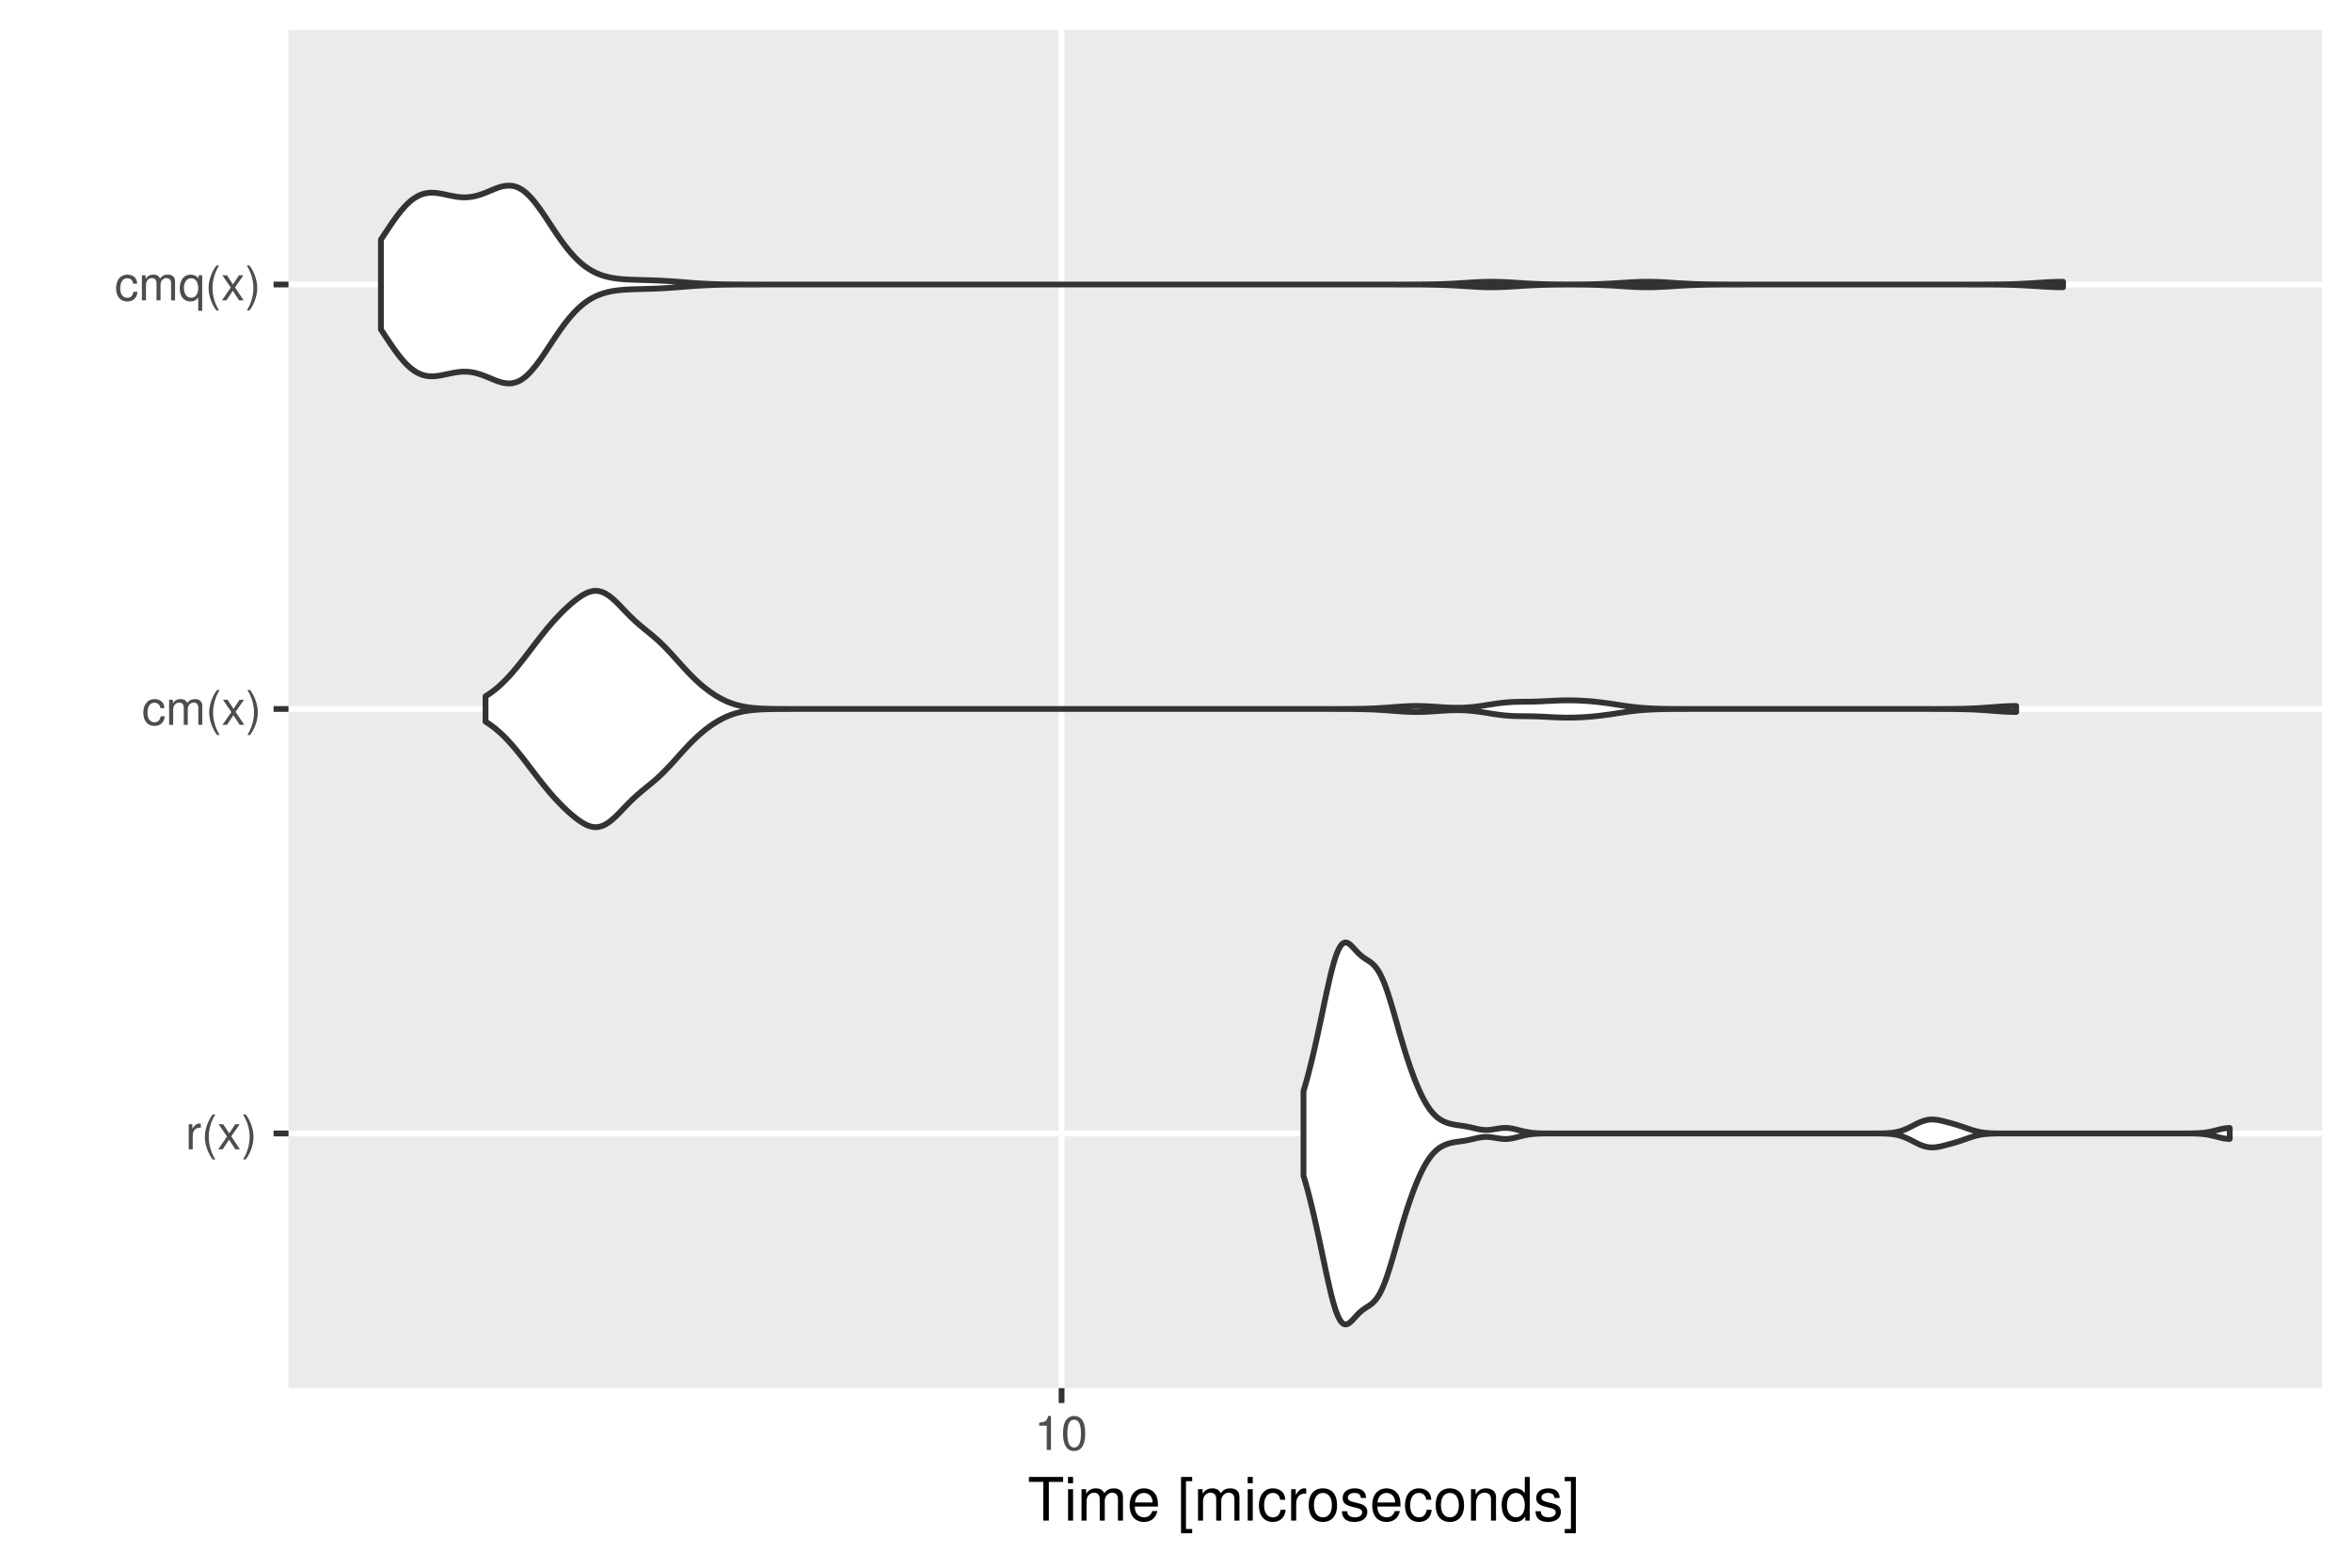 <?xml version="1.0" encoding="UTF-8"?>
<svg xmlns="http://www.w3.org/2000/svg" xmlns:xlink="http://www.w3.org/1999/xlink" width="432pt" height="288pt" viewBox="0 0 432 288" version="1.1">
<defs>
<g>
<symbol overflow="visible" id="glyph0-0">
<path style="stroke:none;" d=""/>
</symbol>
<symbol overflow="visible" id="glyph0-1">
<path style="stroke:none;" d="M 0.609 -4.609 L 0.609 0 L 1.344 0 L 1.344 -2.391 C 1.359 -3.5 1.812 -4 2.828 -3.969 L 2.828 -4.719 C 2.703 -4.734 2.625 -4.734 2.547 -4.734 C 2.062 -4.734 1.703 -4.453 1.281 -3.781 L 1.281 -4.609 Z M 0.609 -4.609 "/>
</symbol>
<symbol overflow="visible" id="glyph0-2">
<path style="stroke:none;" d="M 2.078 -6.406 C 1.203 -5.266 0.641 -3.656 0.641 -2.281 C 0.641 -0.891 1.203 0.719 2.078 1.859 L 2.562 1.859 C 1.781 0.609 1.359 -0.875 1.359 -2.281 C 1.359 -3.672 1.781 -5.156 2.562 -6.406 Z M 2.078 -6.406 "/>
</symbol>
<symbol overflow="visible" id="glyph0-3">
<path style="stroke:none;" d="M 2.562 -2.391 L 4.109 -4.609 L 3.297 -4.609 L 2.188 -2.938 L 1.078 -4.609 L 0.234 -4.609 L 1.781 -2.344 L 0.156 0 L 0.984 0 L 2.156 -1.766 L 3.312 0 L 4.156 0 Z M 2.562 -2.391 "/>
</symbol>
<symbol overflow="visible" id="glyph0-4">
<path style="stroke:none;" d="M 0.812 1.859 C 1.703 0.719 2.25 -0.891 2.25 -2.266 C 2.25 -3.656 1.703 -5.266 0.812 -6.406 L 0.328 -6.406 C 1.109 -5.156 1.547 -3.672 1.547 -2.266 C 1.547 -0.875 1.109 0.609 0.328 1.859 Z M 0.812 1.859 "/>
</symbol>
<symbol overflow="visible" id="glyph0-5">
<path style="stroke:none;" d="M 4.141 -3.062 C 4.109 -3.516 4.016 -3.797 3.828 -4.062 C 3.516 -4.484 2.969 -4.734 2.328 -4.734 C 1.078 -4.734 0.266 -3.75 0.266 -2.219 C 0.266 -0.734 1.062 0.203 2.312 0.203 C 3.406 0.203 4.109 -0.453 4.203 -1.578 L 3.453 -1.578 C 3.328 -0.844 2.953 -0.469 2.328 -0.469 C 1.516 -0.469 1.031 -1.141 1.031 -2.219 C 1.031 -3.375 1.516 -4.062 2.312 -4.062 C 2.922 -4.062 3.312 -3.703 3.406 -3.062 Z M 4.141 -3.062 "/>
</symbol>
<symbol overflow="visible" id="glyph0-6">
<path style="stroke:none;" d="M 0.609 -4.609 L 0.609 0 L 1.359 0 L 1.359 -2.891 C 1.359 -3.562 1.844 -4.094 2.438 -4.094 C 2.984 -4.094 3.297 -3.766 3.297 -3.172 L 3.297 0 L 4.031 0 L 4.031 -2.891 C 4.031 -3.562 4.516 -4.094 5.109 -4.094 C 5.641 -4.094 5.969 -3.75 5.969 -3.172 L 5.969 0 L 6.703 0 L 6.703 -3.453 C 6.703 -4.281 6.234 -4.734 5.359 -4.734 C 4.75 -4.734 4.375 -4.562 3.953 -4.031 C 3.672 -4.531 3.312 -4.734 2.703 -4.734 C 2.094 -4.734 1.688 -4.516 1.297 -3.953 L 1.297 -4.609 Z M 0.609 -4.609 "/>
</symbol>
<symbol overflow="visible" id="glyph0-7">
<path style="stroke:none;" d="M 4.359 1.922 L 4.359 -4.609 L 3.703 -4.609 L 3.703 -4 C 3.359 -4.484 2.844 -4.734 2.234 -4.734 C 1.016 -4.734 0.234 -3.75 0.234 -2.219 C 0.234 -0.719 0.969 0.203 2.203 0.203 C 2.844 0.203 3.281 -0.031 3.625 -0.531 L 3.625 1.922 Z M 2.344 -4.062 C 3.125 -4.062 3.625 -3.359 3.625 -2.25 C 3.625 -1.188 3.109 -0.484 2.344 -0.484 C 1.531 -0.484 1 -1.203 1 -2.266 C 1 -3.344 1.531 -4.062 2.344 -4.062 Z M 2.344 -4.062 "/>
</symbol>
<symbol overflow="visible" id="glyph0-8">
<path style="stroke:none;" d="M 2.281 -4.438 L 2.281 0 L 3.047 0 L 3.047 -6.234 L 2.547 -6.234 C 2.266 -5.281 2.094 -5.141 0.891 -5 L 0.891 -4.438 Z M 2.281 -4.438 "/>
</symbol>
<symbol overflow="visible" id="glyph0-9">
<path style="stroke:none;" d="M 2.422 -6.234 C 1.844 -6.234 1.312 -5.984 0.984 -5.547 C 0.578 -5 0.375 -4.172 0.375 -3.016 C 0.375 -0.906 1.078 0.203 2.422 0.203 C 3.734 0.203 4.453 -0.922 4.453 -2.969 C 4.453 -4.172 4.266 -4.984 3.859 -5.547 C 3.531 -5.984 3.016 -6.234 2.422 -6.234 Z M 2.422 -5.547 C 3.25 -5.547 3.672 -4.719 3.672 -3.031 C 3.672 -1.266 3.266 -0.438 2.406 -0.438 C 1.578 -0.438 1.172 -1.297 1.172 -3.016 C 1.172 -4.719 1.578 -5.547 2.422 -5.547 Z M 2.422 -5.547 "/>
</symbol>
<symbol overflow="visible" id="glyph1-0">
<path style="stroke:none;" d=""/>
</symbol>
<symbol overflow="visible" id="glyph1-1">
<path style="stroke:none;" d="M 3.891 -7.109 L 6.516 -7.109 L 6.516 -8.016 L 0.234 -8.016 L 0.234 -7.109 L 2.875 -7.109 L 2.875 0 L 3.891 0 Z M 3.891 -7.109 "/>
</symbol>
<symbol overflow="visible" id="glyph1-2">
<path style="stroke:none;" d="M 1.656 -5.766 L 0.734 -5.766 L 0.734 0 L 1.656 0 Z M 1.656 -8.016 L 0.719 -8.016 L 0.719 -6.859 L 1.656 -6.859 Z M 1.656 -8.016 "/>
</symbol>
<symbol overflow="visible" id="glyph1-3">
<path style="stroke:none;" d="M 0.766 -5.766 L 0.766 0 L 1.688 0 L 1.688 -3.625 C 1.688 -4.453 2.297 -5.125 3.047 -5.125 C 3.734 -5.125 4.109 -4.703 4.109 -3.969 L 4.109 0 L 5.031 0 L 5.031 -3.625 C 5.031 -4.453 5.641 -5.125 6.391 -5.125 C 7.062 -5.125 7.453 -4.703 7.453 -3.969 L 7.453 0 L 8.375 0 L 8.375 -4.328 C 8.375 -5.359 7.781 -5.922 6.703 -5.922 C 5.938 -5.922 5.484 -5.703 4.938 -5.047 C 4.594 -5.672 4.141 -5.922 3.391 -5.922 C 2.625 -5.922 2.094 -5.641 1.609 -4.953 L 1.609 -5.766 Z M 0.766 -5.766 "/>
</symbol>
<symbol overflow="visible" id="glyph1-4">
<path style="stroke:none;" d="M 5.641 -2.578 C 5.641 -3.453 5.578 -3.984 5.406 -4.406 C 5.031 -5.359 4.156 -5.922 3.078 -5.922 C 1.469 -5.922 0.438 -4.703 0.438 -2.812 C 0.438 -0.906 1.438 0.25 3.062 0.25 C 4.375 0.25 5.297 -0.5 5.516 -1.75 L 4.594 -1.75 C 4.344 -0.984 3.828 -0.594 3.094 -0.594 C 2.516 -0.594 2.016 -0.859 1.703 -1.344 C 1.484 -1.672 1.406 -2 1.391 -2.578 Z M 1.422 -3.328 C 1.5 -4.391 2.141 -5.078 3.062 -5.078 C 4 -5.078 4.656 -4.359 4.656 -3.328 Z M 1.422 -3.328 "/>
</symbol>
<symbol overflow="visible" id="glyph1-5">
<path style="stroke:none;" d=""/>
</symbol>
<symbol overflow="visible" id="glyph1-6">
<path style="stroke:none;" d="M 2.75 -8.016 L 0.703 -8.016 L 0.703 2.328 L 2.75 2.328 L 2.75 1.547 L 1.609 1.547 L 1.609 -7.234 L 2.75 -7.234 Z M 2.75 -8.016 "/>
</symbol>
<symbol overflow="visible" id="glyph1-7">
<path style="stroke:none;" d="M 5.188 -3.828 C 5.141 -4.391 5.016 -4.75 4.797 -5.078 C 4.406 -5.609 3.703 -5.922 2.906 -5.922 C 1.344 -5.922 0.344 -4.703 0.344 -2.781 C 0.344 -0.922 1.328 0.25 2.891 0.25 C 4.266 0.25 5.141 -0.578 5.25 -1.984 L 4.328 -1.984 C 4.172 -1.062 3.703 -0.594 2.922 -0.594 C 1.906 -0.594 1.297 -1.422 1.297 -2.781 C 1.297 -4.219 1.891 -5.078 2.891 -5.078 C 3.656 -5.078 4.141 -4.625 4.25 -3.828 Z M 5.188 -3.828 "/>
</symbol>
<symbol overflow="visible" id="glyph1-8">
<path style="stroke:none;" d="M 0.766 -5.766 L 0.766 0 L 1.688 0 L 1.688 -2.984 C 1.688 -4.375 2.266 -5 3.531 -4.969 L 3.531 -5.891 C 3.375 -5.922 3.281 -5.922 3.172 -5.922 C 2.578 -5.922 2.141 -5.578 1.609 -4.719 L 1.609 -5.766 Z M 0.766 -5.766 "/>
</symbol>
<symbol overflow="visible" id="glyph1-9">
<path style="stroke:none;" d="M 2.984 -5.922 C 1.359 -5.922 0.391 -4.781 0.391 -2.844 C 0.391 -0.891 1.359 0.25 3 0.25 C 4.625 0.25 5.609 -0.906 5.609 -2.797 C 5.609 -4.797 4.656 -5.922 2.984 -5.922 Z M 3 -5.078 C 4.031 -5.078 4.656 -4.234 4.656 -2.812 C 4.656 -1.438 4.016 -0.594 3 -0.594 C 1.984 -0.594 1.359 -1.438 1.359 -2.844 C 1.359 -4.234 1.984 -5.078 3 -5.078 Z M 3 -5.078 "/>
</symbol>
<symbol overflow="visible" id="glyph1-10">
<path style="stroke:none;" d="M 4.812 -4.156 C 4.812 -5.297 4.062 -5.922 2.734 -5.922 C 1.391 -5.922 0.516 -5.234 0.516 -4.172 C 0.516 -3.266 0.984 -2.844 2.344 -2.516 L 3.203 -2.297 C 3.844 -2.141 4.094 -1.906 4.094 -1.5 C 4.094 -0.953 3.547 -0.594 2.75 -0.594 C 2.25 -0.594 1.844 -0.734 1.609 -0.984 C 1.469 -1.141 1.391 -1.312 1.344 -1.719 L 0.375 -1.719 C 0.422 -0.391 1.172 0.25 2.672 0.25 C 4.125 0.25 5.047 -0.469 5.047 -1.578 C 5.047 -2.438 4.562 -2.906 3.422 -3.172 L 2.547 -3.391 C 1.797 -3.562 1.469 -3.812 1.469 -4.219 C 1.469 -4.75 1.953 -5.078 2.688 -5.078 C 3.438 -5.078 3.828 -4.766 3.844 -4.156 Z M 4.812 -4.156 "/>
</symbol>
<symbol overflow="visible" id="glyph1-11">
<path style="stroke:none;" d="M 0.766 -5.766 L 0.766 0 L 1.688 0 L 1.688 -3.172 C 1.688 -4.359 2.312 -5.125 3.25 -5.125 C 3.984 -5.125 4.438 -4.688 4.438 -4 L 4.438 0 L 5.359 0 L 5.359 -4.359 C 5.359 -5.312 4.641 -5.922 3.531 -5.922 C 2.672 -5.922 2.125 -5.594 1.609 -4.797 L 1.609 -5.766 Z M 0.766 -5.766 "/>
</symbol>
<symbol overflow="visible" id="glyph1-12">
<path style="stroke:none;" d="M 5.438 -8.016 L 4.531 -8.016 L 4.531 -5.031 C 4.141 -5.625 3.531 -5.922 2.766 -5.922 C 1.266 -5.922 0.281 -4.734 0.281 -2.891 C 0.281 -0.953 1.234 0.25 2.797 0.25 C 3.594 0.25 4.141 -0.047 4.625 -0.766 L 4.625 0 L 5.438 0 Z M 2.922 -5.078 C 3.906 -5.078 4.531 -4.203 4.531 -2.812 C 4.531 -1.484 3.891 -0.609 2.922 -0.609 C 1.906 -0.609 1.25 -1.5 1.25 -2.844 C 1.25 -4.188 1.906 -5.078 2.922 -5.078 Z M 2.922 -5.078 "/>
</symbol>
<symbol overflow="visible" id="glyph1-13">
<path style="stroke:none;" d="M 0.25 2.328 L 2.297 2.328 L 2.297 -8.016 L 0.25 -8.016 L 0.25 -7.234 L 1.391 -7.234 L 1.391 1.547 L 0.25 1.547 Z M 0.25 2.328 "/>
</symbol>
</g>
<clipPath id="clip1">
  <path d="M 52.984 5.48 L 427 5.48 L 427 256 L 52.984 256 Z M 52.984 5.48 "/>
</clipPath>
<clipPath id="clip2">
  <path d="M 52.984 207 L 427.52 207 L 427.52 209 L 52.984 209 Z M 52.984 207 "/>
</clipPath>
<clipPath id="clip3">
  <path d="M 52.984 129 L 427.52 129 L 427.52 131 L 52.984 131 Z M 52.984 129 "/>
</clipPath>
<clipPath id="clip4">
  <path d="M 52.984 51 L 427.52 51 L 427.52 53 L 52.984 53 Z M 52.984 51 "/>
</clipPath>
<clipPath id="clip5">
  <path d="M 194 5.48 L 196 5.48 L 196 256 L 194 256 Z M 194 5.48 "/>
</clipPath>
</defs>
<g id="surface13">
<rect x="0" y="0" width="432" height="288" style="fill:rgb(100%,100%,100%);fill-opacity:1;stroke:none;"/>
<rect x="0" y="0" width="432" height="288" style="fill:rgb(100%,100%,100%);fill-opacity:1;stroke:none;"/>
<path style="fill:none;stroke-width:1.067;stroke-linecap:round;stroke-linejoin:round;stroke:rgb(100%,100%,100%);stroke-opacity:1;stroke-miterlimit:10;" d="M 0 288 L 432 288 L 432 0 L 0 0 Z M 0 288 "/>
<g clip-path="url(#clip1)" clip-rule="nonzero">
<path style=" stroke:none;fill-rule:nonzero;fill:rgb(92.157%,92.157%,92.157%);fill-opacity:1;" d="M 52.984 255.016 L 426.52 255.016 L 426.52 5.48 L 52.984 5.48 Z M 52.984 255.016 "/>
</g>
<g clip-path="url(#clip2)" clip-rule="nonzero">
<path style="fill:none;stroke-width:1.067;stroke-linecap:butt;stroke-linejoin:round;stroke:rgb(100%,100%,100%);stroke-opacity:1;stroke-miterlimit:10;" d="M 52.984 208.227 L 426.52 208.227 "/>
</g>
<g clip-path="url(#clip3)" clip-rule="nonzero">
<path style="fill:none;stroke-width:1.067;stroke-linecap:butt;stroke-linejoin:round;stroke:rgb(100%,100%,100%);stroke-opacity:1;stroke-miterlimit:10;" d="M 52.984 130.246 L 426.52 130.246 "/>
</g>
<g clip-path="url(#clip4)" clip-rule="nonzero">
<path style="fill:none;stroke-width:1.067;stroke-linecap:butt;stroke-linejoin:round;stroke:rgb(100%,100%,100%);stroke-opacity:1;stroke-miterlimit:10;" d="M 52.984 52.266 L 426.52 52.266 "/>
</g>
<g clip-path="url(#clip5)" clip-rule="nonzero">
<path style="fill:none;stroke-width:1.067;stroke-linecap:butt;stroke-linejoin:round;stroke:rgb(100%,100%,100%);stroke-opacity:1;stroke-miterlimit:10;" d="M 194.984 255.016 L 194.984 5.48 "/>
</g>
<path style="fill-rule:nonzero;fill:rgb(100%,100%,100%);fill-opacity:1;stroke-width:1.067;stroke-linecap:round;stroke-linejoin:round;stroke:rgb(20%,20%,20%);stroke-opacity:1;stroke-miterlimit:10;" d="M 239.418 216.008 L 239.754 217.129 L 240.086 218.316 L 240.418 219.574 L 240.75 220.895 L 241.086 222.27 L 241.418 223.699 L 241.75 225.176 L 242.082 226.691 L 242.414 228.238 L 242.75 229.809 L 243.082 231.391 L 243.414 232.965 L 243.746 234.516 L 244.082 236.02 L 244.414 237.445 L 244.746 238.754 L 245.078 239.93 L 245.41 240.949 L 245.746 241.793 L 246.078 242.453 L 246.41 242.922 L 246.742 243.203 L 247.078 243.316 L 247.41 243.277 L 247.742 243.109 L 248.074 242.84 L 248.41 242.512 L 248.742 242.156 L 249.074 241.793 L 249.406 241.441 L 249.738 241.117 L 250.074 240.824 L 250.406 240.566 L 250.738 240.336 L 251.07 240.121 L 251.406 239.91 L 251.738 239.676 L 252.07 239.41 L 252.402 239.09 L 252.734 238.703 L 253.07 238.238 L 253.402 237.684 L 253.734 237.039 L 254.066 236.297 L 254.402 235.461 L 254.734 234.531 L 255.066 233.523 L 255.398 232.461 L 255.734 231.344 L 256.066 230.199 L 256.398 229.031 L 256.73 227.855 L 257.062 226.688 L 257.398 225.535 L 257.73 224.406 L 258.062 223.316 L 258.395 222.262 L 258.73 221.246 L 259.062 220.27 L 259.395 219.336 L 259.727 218.449 L 260.059 217.602 L 260.395 216.797 L 260.727 216.039 L 261.059 215.328 L 261.391 214.668 L 261.727 214.055 L 262.059 213.492 L 262.391 212.977 L 262.723 212.516 L 263.059 212.098 L 263.391 211.727 L 263.723 211.402 L 264.055 211.121 L 264.387 210.875 L 264.723 210.664 L 265.055 210.488 L 265.387 210.332 L 265.719 210.203 L 266.055 210.094 L 266.387 210 L 266.719 209.922 L 267.051 209.855 L 267.383 209.801 L 267.719 209.75 L 268.715 209.609 L 269.051 209.555 L 269.383 209.496 L 269.715 209.43 L 270.047 209.355 L 270.383 209.281 L 271.047 209.125 L 271.379 209.051 L 271.711 208.984 L 272.047 208.93 L 272.379 208.891 L 272.711 208.867 L 273.043 208.859 L 273.379 208.871 L 273.711 208.898 L 274.043 208.941 L 274.375 208.992 L 274.707 209.047 L 275.043 209.105 L 275.375 209.156 L 275.707 209.199 L 276.039 209.23 L 276.375 209.246 L 276.707 209.242 L 277.039 209.223 L 277.371 209.184 L 277.707 209.129 L 278.039 209.059 L 278.371 208.98 L 278.703 208.898 L 279.035 208.809 L 279.371 208.727 L 279.703 208.645 L 280.035 208.57 L 280.367 208.504 L 280.703 208.441 L 281.035 208.395 L 281.367 208.352 L 281.699 208.32 L 282.035 208.297 L 282.367 208.277 L 282.699 208.262 L 283.031 208.25 L 283.363 208.242 L 283.699 208.238 L 284.363 208.23 L 284.695 208.23 L 285.031 208.227 L 343.957 208.227 L 344.289 208.23 L 344.621 208.23 L 344.957 208.234 L 345.289 208.234 L 345.953 208.25 L 346.285 208.262 L 346.621 208.277 L 346.953 208.297 L 347.285 208.324 L 347.617 208.363 L 347.953 208.41 L 348.285 208.469 L 348.617 208.539 L 348.949 208.625 L 349.281 208.727 L 349.617 208.844 L 349.949 208.977 L 350.281 209.121 L 350.613 209.277 L 350.949 209.441 L 351.945 209.957 L 352.281 210.117 L 352.613 210.27 L 352.945 210.406 L 353.277 210.527 L 353.609 210.625 L 353.945 210.703 L 354.277 210.758 L 354.609 210.789 L 354.941 210.793 L 355.277 210.781 L 355.609 210.746 L 355.941 210.699 L 356.273 210.637 L 356.605 210.566 L 356.941 210.484 L 357.273 210.402 L 357.938 210.223 L 358.273 210.129 L 358.938 209.941 L 359.27 209.84 L 359.605 209.738 L 359.938 209.633 L 360.27 209.523 L 360.602 209.41 L 360.934 209.293 L 361.27 209.176 L 361.602 209.059 L 361.934 208.945 L 362.266 208.84 L 362.602 208.738 L 362.934 208.648 L 363.266 208.57 L 363.598 208.5 L 363.93 208.438 L 364.266 208.387 L 364.598 208.348 L 364.93 208.316 L 365.262 208.293 L 365.598 208.273 L 365.93 208.258 L 366.594 208.242 L 366.93 208.234 L 367.262 208.23 L 367.594 208.23 L 367.926 208.227 L 401.219 208.227 L 401.551 208.23 L 401.883 208.23 L 402.219 208.234 L 402.551 208.238 L 403.215 208.254 L 403.551 208.266 L 404.215 208.305 L 404.547 208.336 L 404.879 208.371 L 405.215 208.414 L 405.547 208.469 L 405.879 208.531 L 406.211 208.602 L 406.547 208.68 L 406.879 208.762 L 407.543 208.934 L 407.879 209.016 L 408.211 209.09 L 408.543 209.152 L 408.875 209.195 L 409.207 209.227 L 409.543 209.234 L 409.543 207.215 L 409.207 207.227 L 408.875 207.254 L 408.543 207.301 L 408.211 207.363 L 407.879 207.438 L 407.543 207.52 L 407.211 207.605 L 406.879 207.688 L 406.547 207.773 L 406.211 207.852 L 405.879 207.922 L 405.547 207.984 L 405.215 208.035 L 404.879 208.082 L 404.547 208.117 L 404.215 208.145 L 403.883 208.168 L 403.551 208.184 L 403.215 208.199 L 402.551 208.215 L 402.219 208.219 L 401.883 208.219 L 401.551 208.223 L 401.219 208.223 L 400.887 208.227 L 368.594 208.227 L 368.258 208.223 L 367.594 208.223 L 366.93 208.215 L 366.594 208.211 L 365.93 208.195 L 365.598 208.18 L 365.262 208.16 L 364.93 208.137 L 364.598 208.105 L 364.266 208.062 L 363.93 208.016 L 363.598 207.953 L 363.266 207.883 L 362.934 207.801 L 362.602 207.711 L 362.266 207.613 L 361.602 207.395 L 361.27 207.277 L 360.934 207.16 L 360.602 207.043 L 360.27 206.93 L 359.938 206.82 L 359.605 206.715 L 359.27 206.609 L 358.605 206.414 L 358.273 206.32 L 357.938 206.23 L 357.273 206.051 L 356.941 205.965 L 356.605 205.887 L 356.273 205.816 L 355.941 205.754 L 355.609 205.703 L 355.277 205.672 L 354.941 205.656 L 354.609 205.664 L 354.277 205.695 L 353.945 205.75 L 353.609 205.828 L 353.277 205.926 L 352.945 206.047 L 352.613 206.184 L 352.281 206.336 L 351.945 206.496 L 351.281 206.84 L 350.949 207.008 L 350.613 207.176 L 350.281 207.332 L 349.949 207.477 L 349.617 207.605 L 349.281 207.723 L 348.949 207.824 L 348.617 207.91 L 348.285 207.984 L 347.953 208.043 L 347.617 208.09 L 347.285 208.125 L 346.953 208.156 L 346.621 208.176 L 346.285 208.191 L 345.953 208.203 L 345.621 208.211 L 344.957 208.219 L 344.621 208.223 L 343.957 208.223 L 343.625 208.227 L 285.363 208.227 L 285.031 208.223 L 284.363 208.223 L 283.699 208.215 L 283.363 208.211 L 283.031 208.203 L 282.699 208.191 L 282.367 208.176 L 282.035 208.156 L 281.699 208.133 L 281.367 208.098 L 281.035 208.059 L 280.703 208.008 L 280.367 207.949 L 280.035 207.883 L 279.703 207.809 L 279.371 207.727 L 279.035 207.641 L 278.703 207.555 L 278.039 207.391 L 277.707 207.324 L 277.371 207.27 L 277.039 207.23 L 276.707 207.207 L 276.375 207.207 L 276.039 207.219 L 275.707 207.25 L 275.375 207.293 L 275.043 207.348 L 274.707 207.406 L 274.375 207.461 L 274.043 207.512 L 273.711 207.555 L 273.379 207.582 L 273.043 207.59 L 272.711 207.586 L 272.379 207.562 L 272.047 207.523 L 271.711 207.469 L 271.379 207.402 L 271.047 207.328 L 270.383 207.172 L 270.047 207.094 L 269.715 207.023 L 269.383 206.957 L 269.051 206.898 L 268.715 206.844 L 267.719 206.703 L 267.383 206.652 L 267.051 206.594 L 266.719 206.527 L 266.387 206.449 L 266.055 206.359 L 265.719 206.246 L 265.387 206.117 L 265.055 205.965 L 264.723 205.785 L 264.387 205.578 L 264.055 205.332 L 263.723 205.047 L 263.391 204.723 L 263.059 204.355 L 262.723 203.938 L 262.391 203.473 L 262.059 202.961 L 261.727 202.398 L 261.391 201.785 L 261.059 201.125 L 260.727 200.414 L 260.395 199.656 L 260.059 198.852 L 259.727 198.004 L 259.395 197.113 L 259.062 196.184 L 258.73 195.207 L 258.395 194.191 L 258.062 193.137 L 257.73 192.043 L 257.398 190.918 L 257.062 189.766 L 256.73 188.598 L 256.398 187.422 L 256.066 186.254 L 255.734 185.105 L 255.398 183.992 L 255.066 182.926 L 254.734 181.922 L 254.402 180.992 L 254.066 180.156 L 253.734 179.414 L 253.402 178.766 L 253.07 178.215 L 252.734 177.75 L 252.402 177.363 L 252.07 177.043 L 251.738 176.773 L 251.406 176.543 L 251.07 176.328 L 250.738 176.117 L 250.406 175.887 L 250.074 175.625 L 249.738 175.336 L 249.406 175.012 L 249.074 174.66 L 248.742 174.297 L 248.41 173.941 L 248.074 173.613 L 247.742 173.344 L 247.41 173.176 L 247.078 173.137 L 246.742 173.246 L 246.41 173.531 L 246.078 174 L 245.746 174.656 L 245.41 175.504 L 245.078 176.52 L 244.746 177.695 L 244.414 179.008 L 244.082 180.434 L 243.746 181.938 L 243.414 183.484 L 242.75 186.641 L 242.414 188.211 L 242.082 189.762 L 241.75 191.277 L 241.418 192.75 L 241.086 194.184 L 240.75 195.559 L 240.418 196.879 L 240.086 198.133 L 239.754 199.324 L 239.418 200.441 Z M 239.418 216.008 "/>
<path style="fill-rule:nonzero;fill:rgb(100%,100%,100%);fill-opacity:1;stroke-width:1.067;stroke-linecap:round;stroke-linejoin:round;stroke:rgb(20%,20%,20%);stroke-opacity:1;stroke-miterlimit:10;" d="M 89.18 132.578 L 89.73 132.926 L 90.277 133.309 L 90.828 133.727 L 91.379 134.18 L 91.93 134.668 L 92.48 135.191 L 93.031 135.746 L 93.578 136.336 L 94.129 136.953 L 94.68 137.602 L 95.23 138.27 L 95.781 138.957 L 96.332 139.66 L 96.879 140.375 L 97.98 141.82 L 98.531 142.539 L 99.082 143.25 L 99.633 143.949 L 100.184 144.633 L 100.73 145.297 L 101.281 145.941 L 101.832 146.559 L 102.383 147.156 L 102.934 147.73 L 103.484 148.281 L 104.031 148.805 L 104.582 149.305 L 105.133 149.781 L 105.684 150.23 L 106.234 150.645 L 106.785 151.02 L 107.336 151.348 L 107.883 151.613 L 108.434 151.816 L 108.984 151.934 L 109.535 151.957 L 110.086 151.887 L 110.637 151.723 L 111.184 151.469 L 111.734 151.129 L 112.285 150.711 L 112.836 150.234 L 113.387 149.703 L 113.938 149.145 L 114.484 148.57 L 115.035 147.996 L 115.586 147.438 L 116.137 146.895 L 116.688 146.379 L 117.238 145.887 L 117.789 145.418 L 118.336 144.965 L 119.438 144.066 L 119.988 143.605 L 120.539 143.129 L 121.09 142.629 L 121.637 142.105 L 122.188 141.555 L 122.738 140.98 L 123.289 140.391 L 123.84 139.785 L 124.391 139.168 L 124.941 138.555 L 125.488 137.949 L 126.039 137.352 L 126.59 136.773 L 127.141 136.215 L 127.691 135.676 L 128.242 135.164 L 128.789 134.676 L 129.34 134.219 L 129.891 133.789 L 130.441 133.387 L 130.992 133.008 L 131.543 132.66 L 132.09 132.336 L 132.641 132.039 L 133.191 131.77 L 133.742 131.527 L 134.293 131.316 L 134.844 131.129 L 135.395 130.965 L 135.941 130.828 L 136.492 130.707 L 137.043 130.609 L 137.594 130.527 L 138.145 130.461 L 138.695 130.406 L 139.242 130.367 L 139.793 130.336 L 140.344 130.309 L 141.445 130.277 L 142.547 130.262 L 143.094 130.258 L 144.195 130.25 L 145.297 130.25 L 145.848 130.246 L 244.875 130.246 L 245.426 130.25 L 246.527 130.25 L 247.078 130.254 L 247.629 130.254 L 248.176 130.258 L 248.727 130.262 L 249.828 130.277 L 250.379 130.289 L 251.48 130.32 L 252.027 130.34 L 252.578 130.363 L 253.68 130.426 L 254.23 130.461 L 254.781 130.5 L 255.328 130.543 L 256.43 130.629 L 257.531 130.707 L 258.082 130.738 L 258.629 130.766 L 259.18 130.785 L 259.73 130.797 L 260.281 130.801 L 260.832 130.793 L 261.383 130.781 L 261.934 130.758 L 262.48 130.73 L 263.582 130.66 L 264.133 130.621 L 265.234 130.551 L 265.781 130.52 L 266.332 130.492 L 266.883 130.477 L 267.434 130.469 L 267.984 130.469 L 268.535 130.48 L 269.086 130.504 L 269.633 130.535 L 270.184 130.582 L 270.734 130.637 L 271.285 130.703 L 271.836 130.777 L 272.387 130.859 L 272.934 130.945 L 273.484 131.031 L 274.035 131.121 L 274.586 131.203 L 275.137 131.281 L 275.688 131.352 L 276.234 131.414 L 276.785 131.461 L 277.336 131.5 L 277.887 131.531 L 278.438 131.551 L 278.988 131.562 L 279.539 131.57 L 280.086 131.578 L 280.637 131.582 L 281.188 131.59 L 281.738 131.602 L 282.289 131.617 L 282.84 131.641 L 283.387 131.664 L 284.488 131.719 L 285.039 131.75 L 286.141 131.797 L 286.691 131.816 L 287.238 131.828 L 287.789 131.836 L 288.891 131.828 L 289.441 131.812 L 289.992 131.793 L 290.539 131.766 L 291.09 131.734 L 291.641 131.695 L 292.191 131.652 L 292.742 131.602 L 293.293 131.547 L 293.84 131.484 L 294.391 131.418 L 295.492 131.27 L 296.594 131.105 L 297.145 131.02 L 297.691 130.938 L 298.793 130.773 L 299.344 130.699 L 300.445 130.566 L 300.992 130.512 L 301.543 130.465 L 302.094 130.422 L 302.645 130.383 L 303.746 130.328 L 304.297 130.309 L 304.844 130.293 L 305.945 130.27 L 306.496 130.266 L 307.047 130.258 L 307.598 130.254 L 308.145 130.254 L 308.695 130.25 L 309.797 130.25 L 310.348 130.246 L 354.91 130.246 L 355.461 130.25 L 357.109 130.25 L 358.762 130.262 L 360.414 130.285 L 360.961 130.301 L 361.512 130.316 L 362.062 130.336 L 362.613 130.359 L 363.164 130.387 L 363.715 130.418 L 364.262 130.453 L 364.812 130.492 L 365.363 130.535 L 365.914 130.574 L 367.016 130.66 L 367.566 130.699 L 368.113 130.734 L 368.664 130.762 L 369.215 130.781 L 369.766 130.797 L 370.316 130.801 L 370.316 129.691 L 369.766 129.695 L 369.215 129.711 L 368.664 129.73 L 368.113 129.762 L 367.566 129.793 L 367.016 129.832 L 365.363 129.961 L 364.262 130.039 L 363.715 130.074 L 363.164 130.105 L 362.613 130.133 L 362.062 130.156 L 360.961 130.195 L 360.414 130.207 L 359.863 130.219 L 359.312 130.227 L 357.109 130.242 L 356.562 130.242 L 356.012 130.246 L 309.797 130.246 L 309.246 130.242 L 308.145 130.242 L 307.598 130.238 L 306.496 130.23 L 305.945 130.223 L 304.844 130.199 L 304.297 130.184 L 303.746 130.164 L 303.195 130.141 L 302.645 130.109 L 302.094 130.074 L 301.543 130.031 L 300.992 129.98 L 300.445 129.926 L 299.895 129.863 L 299.344 129.793 L 298.793 129.719 L 298.242 129.641 L 297.691 129.559 L 297.145 129.473 L 296.594 129.391 L 296.043 129.305 L 294.941 129.148 L 294.391 129.074 L 293.84 129.008 L 293.293 128.945 L 292.742 128.891 L 292.191 128.84 L 291.641 128.797 L 291.09 128.758 L 290.539 128.727 L 289.992 128.699 L 289.441 128.68 L 288.891 128.668 L 288.34 128.66 L 287.789 128.66 L 287.238 128.664 L 286.691 128.676 L 286.141 128.695 L 285.59 128.719 L 283.387 128.828 L 282.84 128.855 L 282.289 128.875 L 281.738 128.891 L 281.188 128.902 L 280.637 128.91 L 280.086 128.914 L 279.539 128.922 L 278.988 128.93 L 278.438 128.941 L 277.887 128.961 L 277.336 128.992 L 276.785 129.031 L 276.234 129.082 L 275.688 129.141 L 275.137 129.211 L 274.586 129.289 L 272.934 129.547 L 272.387 129.633 L 271.836 129.715 L 271.285 129.789 L 270.734 129.855 L 270.184 129.914 L 269.633 129.957 L 269.086 129.992 L 268.535 130.012 L 267.984 130.023 L 267.434 130.023 L 266.883 130.016 L 266.332 130 L 265.781 129.977 L 265.234 129.945 L 264.684 129.91 L 263.582 129.832 L 262.48 129.762 L 261.934 129.734 L 261.383 129.715 L 260.832 129.699 L 260.281 129.691 L 259.73 129.695 L 259.18 129.707 L 258.629 129.727 L 258.082 129.754 L 256.98 129.824 L 255.879 129.91 L 255.328 129.949 L 254.781 129.992 L 254.23 130.031 L 253.129 130.102 L 252.578 130.129 L 252.027 130.152 L 251.48 130.172 L 250.93 130.191 L 249.828 130.215 L 248.727 130.23 L 248.176 130.234 L 247.629 130.238 L 247.078 130.242 L 245.977 130.242 L 245.426 130.246 L 145.297 130.246 L 144.746 130.242 L 144.195 130.242 L 143.645 130.238 L 143.094 130.238 L 142.547 130.23 L 141.445 130.215 L 140.344 130.184 L 139.793 130.16 L 139.242 130.125 L 138.695 130.086 L 138.145 130.031 L 137.594 129.965 L 137.043 129.883 L 136.492 129.785 L 135.941 129.668 L 135.395 129.527 L 134.844 129.363 L 134.293 129.176 L 133.742 128.965 L 133.191 128.723 L 132.641 128.453 L 132.09 128.156 L 131.543 127.836 L 130.992 127.484 L 130.441 127.109 L 129.891 126.703 L 129.34 126.273 L 128.789 125.816 L 128.242 125.328 L 127.691 124.816 L 127.141 124.277 L 126.59 123.719 L 126.039 123.141 L 125.488 122.543 L 124.941 121.938 L 123.84 120.711 L 123.289 120.102 L 122.738 119.512 L 122.188 118.938 L 121.637 118.391 L 121.09 117.863 L 120.539 117.363 L 119.988 116.887 L 119.438 116.426 L 118.887 115.977 L 118.336 115.531 L 117.789 115.074 L 117.238 114.605 L 116.688 114.113 L 116.137 113.598 L 115.586 113.059 L 115.035 112.496 L 114.484 111.926 L 113.938 111.348 L 113.387 110.789 L 112.836 110.262 L 112.285 109.781 L 111.734 109.363 L 111.184 109.023 L 110.637 108.77 L 110.086 108.605 L 109.535 108.539 L 108.984 108.562 L 108.434 108.68 L 107.883 108.879 L 107.336 109.148 L 106.785 109.473 L 106.234 109.848 L 105.684 110.262 L 105.133 110.711 L 104.582 111.188 L 104.031 111.688 L 103.484 112.215 L 102.934 112.766 L 102.383 113.336 L 101.832 113.934 L 101.281 114.555 L 100.73 115.195 L 100.184 115.859 L 99.633 116.543 L 99.082 117.242 L 98.531 117.953 L 97.98 118.672 L 97.43 119.398 L 96.879 120.117 L 96.332 120.832 L 95.781 121.535 L 95.23 122.223 L 94.68 122.891 L 94.129 123.539 L 93.578 124.16 L 93.031 124.746 L 92.48 125.301 L 91.93 125.824 L 91.379 126.312 L 90.828 126.766 L 90.277 127.184 L 89.73 127.566 L 89.18 127.914 Z M 89.18 132.578 "/>
<path style="fill-rule:nonzero;fill:rgb(100%,100%,100%);fill-opacity:1;stroke-width:1.067;stroke-linecap:round;stroke-linejoin:round;stroke:rgb(20%,20%,20%);stroke-opacity:1;stroke-miterlimit:10;" d="M 69.965 60.523 L 70.57 61.438 L 71.176 62.348 L 71.777 63.246 L 72.383 64.117 L 72.988 64.945 L 73.594 65.723 L 74.199 66.434 L 74.801 67.062 L 75.406 67.609 L 76.012 68.07 L 76.617 68.445 L 77.219 68.734 L 77.824 68.941 L 78.43 69.07 L 79.035 69.129 L 79.641 69.129 L 80.242 69.074 L 80.848 68.984 L 81.453 68.867 L 82.059 68.742 L 82.664 68.613 L 83.266 68.492 L 83.871 68.391 L 84.477 68.316 L 85.082 68.277 L 85.684 68.285 L 86.289 68.332 L 86.895 68.426 L 87.5 68.562 L 88.105 68.738 L 88.707 68.949 L 89.312 69.184 L 89.918 69.434 L 90.523 69.688 L 91.129 69.93 L 91.73 70.141 L 92.336 70.305 L 92.941 70.41 L 93.547 70.441 L 94.148 70.387 L 94.754 70.238 L 95.359 69.988 L 95.965 69.633 L 96.57 69.168 L 97.172 68.598 L 97.777 67.934 L 98.383 67.195 L 98.988 66.391 L 99.594 65.535 L 100.195 64.645 L 100.801 63.73 L 101.406 62.812 L 102.012 61.902 L 102.613 61.016 L 103.219 60.16 L 103.824 59.352 L 104.43 58.586 L 105.035 57.875 L 105.637 57.219 L 106.242 56.621 L 106.848 56.082 L 107.453 55.598 L 108.059 55.18 L 108.66 54.812 L 109.266 54.496 L 109.871 54.223 L 110.477 53.992 L 111.078 53.801 L 111.684 53.641 L 112.289 53.516 L 112.895 53.41 L 113.5 53.332 L 114.102 53.27 L 114.707 53.223 L 115.312 53.188 L 115.918 53.156 L 116.523 53.137 L 117.125 53.117 L 118.336 53.086 L 118.941 53.066 L 119.543 53.051 L 120.754 53.004 L 121.359 52.977 L 121.965 52.945 L 122.566 52.906 L 123.172 52.867 L 124.383 52.781 L 124.988 52.73 L 125.59 52.684 L 127.406 52.543 L 128.008 52.5 L 129.219 52.43 L 129.824 52.398 L 130.43 52.371 L 131.031 52.348 L 132.242 52.316 L 133.453 52.293 L 134.055 52.285 L 135.871 52.273 L 136.473 52.273 L 137.078 52.27 L 139.496 52.27 L 140.102 52.266 L 256.191 52.266 L 256.797 52.27 L 259.215 52.27 L 260.426 52.277 L 261.027 52.277 L 261.633 52.285 L 262.238 52.289 L 262.844 52.297 L 263.445 52.309 L 264.656 52.34 L 265.262 52.359 L 265.867 52.383 L 266.469 52.41 L 267.074 52.441 L 268.285 52.512 L 268.887 52.551 L 270.098 52.629 L 271.309 52.699 L 271.91 52.727 L 272.516 52.75 L 273.121 52.766 L 273.727 52.773 L 274.332 52.773 L 274.934 52.762 L 275.539 52.746 L 276.145 52.723 L 276.75 52.691 L 277.352 52.66 L 279.773 52.504 L 280.375 52.469 L 281.586 52.406 L 282.191 52.379 L 282.797 52.355 L 283.398 52.336 L 284.004 52.32 L 285.215 52.297 L 285.816 52.289 L 287.633 52.277 L 288.84 52.277 L 290.656 52.289 L 291.262 52.297 L 291.863 52.305 L 292.469 52.316 L 293.074 52.332 L 293.68 52.352 L 294.281 52.375 L 295.492 52.43 L 296.098 52.461 L 296.703 52.5 L 297.305 52.535 L 299.121 52.652 L 299.727 52.688 L 300.328 52.719 L 300.934 52.742 L 301.539 52.762 L 302.145 52.77 L 302.746 52.773 L 303.352 52.766 L 303.957 52.754 L 304.562 52.73 L 305.168 52.703 L 305.77 52.672 L 306.375 52.637 L 308.191 52.52 L 308.793 52.48 L 310.609 52.387 L 311.211 52.363 L 312.422 52.324 L 313.633 52.301 L 314.234 52.293 L 314.84 52.285 L 316.656 52.273 L 317.258 52.27 L 320.281 52.27 L 320.887 52.266 L 360.793 52.266 L 361.398 52.27 L 363.816 52.27 L 364.422 52.273 L 365.023 52.273 L 366.84 52.285 L 367.445 52.293 L 368.047 52.305 L 369.258 52.328 L 369.863 52.348 L 370.465 52.367 L 371.676 52.422 L 372.887 52.492 L 373.488 52.527 L 375.305 52.645 L 375.91 52.68 L 376.512 52.711 L 377.117 52.738 L 377.723 52.758 L 378.328 52.77 L 378.93 52.773 L 378.93 51.762 L 378.328 51.766 L 377.723 51.777 L 377.117 51.797 L 376.512 51.824 L 375.91 51.855 L 375.305 51.891 L 373.488 52.008 L 372.887 52.043 L 372.281 52.078 L 371.07 52.141 L 370.465 52.164 L 369.863 52.188 L 369.258 52.207 L 368.047 52.23 L 367.445 52.242 L 366.84 52.246 L 366.234 52.254 L 365.023 52.262 L 364.422 52.262 L 363.816 52.266 L 317.863 52.266 L 317.258 52.262 L 316.656 52.262 L 314.84 52.25 L 314.234 52.242 L 313.633 52.234 L 313.027 52.223 L 311.816 52.191 L 311.211 52.172 L 310.609 52.145 L 310.004 52.117 L 309.398 52.086 L 308.793 52.051 L 308.191 52.016 L 306.375 51.898 L 305.77 51.863 L 305.168 51.828 L 304.562 51.801 L 303.957 51.781 L 303.352 51.766 L 302.746 51.762 L 302.145 51.762 L 301.539 51.773 L 300.934 51.793 L 300.328 51.816 L 299.727 51.848 L 298.516 51.918 L 297.305 51.996 L 296.703 52.035 L 295.492 52.105 L 294.281 52.16 L 293.68 52.184 L 291.863 52.23 L 291.262 52.238 L 290.656 52.246 L 288.84 52.258 L 287.633 52.258 L 285.816 52.246 L 285.215 52.238 L 284.004 52.215 L 283.398 52.199 L 282.797 52.18 L 282.191 52.156 L 281.586 52.129 L 280.375 52.066 L 279.773 52.027 L 278.562 51.949 L 277.957 51.914 L 277.352 51.875 L 276.75 51.84 L 276.145 51.812 L 275.539 51.789 L 274.934 51.77 L 274.332 51.762 L 273.727 51.762 L 273.121 51.77 L 272.516 51.785 L 271.91 51.809 L 271.309 51.836 L 270.703 51.867 L 268.887 51.984 L 268.285 52.023 L 267.074 52.094 L 266.469 52.125 L 265.867 52.152 L 265.262 52.176 L 264.656 52.195 L 263.445 52.227 L 262.844 52.234 L 261.633 52.25 L 261.027 52.254 L 260.426 52.258 L 259.82 52.262 L 259.215 52.262 L 258.609 52.266 L 137.078 52.266 L 136.473 52.262 L 135.871 52.262 L 134.66 52.254 L 134.055 52.246 L 133.453 52.242 L 132.242 52.219 L 131.637 52.203 L 131.031 52.184 L 130.43 52.164 L 129.824 52.137 L 129.219 52.105 L 128.613 52.07 L 128.008 52.031 L 127.406 51.992 L 125.59 51.852 L 124.988 51.801 L 123.777 51.707 L 123.172 51.664 L 122.566 51.625 L 121.965 51.59 L 121.359 51.559 L 120.754 51.531 L 119.543 51.484 L 118.941 51.465 L 117.125 51.418 L 116.523 51.398 L 115.918 51.375 L 115.312 51.348 L 114.707 51.312 L 114.102 51.262 L 113.5 51.203 L 112.895 51.121 L 112.289 51.02 L 111.684 50.891 L 111.078 50.734 L 110.477 50.543 L 109.871 50.312 L 109.266 50.039 L 108.66 49.723 L 108.059 49.355 L 107.453 48.934 L 106.848 48.453 L 106.242 47.914 L 105.637 47.316 L 105.035 46.66 L 104.43 45.949 L 103.824 45.184 L 103.219 44.371 L 102.613 43.52 L 102.012 42.633 L 101.406 41.723 L 100.801 40.805 L 100.195 39.891 L 99.594 39 L 98.988 38.145 L 98.383 37.34 L 97.777 36.598 L 97.172 35.938 L 96.57 35.367 L 95.965 34.902 L 95.359 34.547 L 94.754 34.297 L 94.148 34.148 L 93.547 34.094 L 92.941 34.125 L 92.336 34.23 L 91.73 34.395 L 91.129 34.605 L 90.523 34.848 L 89.918 35.102 L 89.312 35.352 L 88.707 35.586 L 88.105 35.793 L 87.5 35.969 L 86.895 36.105 L 86.289 36.199 L 85.684 36.25 L 85.082 36.254 L 84.477 36.215 L 83.871 36.145 L 83.266 36.043 L 82.664 35.922 L 81.453 35.664 L 80.848 35.551 L 80.242 35.461 L 79.641 35.402 L 79.035 35.402 L 78.43 35.465 L 77.824 35.594 L 77.219 35.801 L 76.617 36.09 L 76.012 36.465 L 75.406 36.926 L 74.801 37.473 L 74.199 38.102 L 73.594 38.812 L 72.988 39.59 L 72.383 40.418 L 71.777 41.289 L 71.176 42.188 L 70.57 43.098 L 69.965 44.012 Z M 69.965 60.523 "/>
<g style="fill:rgb(30.196%,30.196%,30.196%);fill-opacity:1;">
  <use xlink:href="#glyph0-1" x="34.055" y="211.142"/>
  <use xlink:href="#glyph0-2" x="36.984" y="211.142"/>
  <use xlink:href="#glyph0-3" x="39.914" y="211.142"/>
  <use xlink:href="#glyph0-4" x="44.312" y="211.142"/>
</g>
<g style="fill:rgb(30.196%,30.196%,30.196%);fill-opacity:1;">
  <use xlink:href="#glyph0-5" x="26.055" y="133.161"/>
  <use xlink:href="#glyph0-6" x="30.453" y="133.161"/>
  <use xlink:href="#glyph0-2" x="37.781" y="133.161"/>
  <use xlink:href="#glyph0-3" x="40.711" y="133.161"/>
  <use xlink:href="#glyph0-4" x="45.109" y="133.161"/>
</g>
<g style="fill:rgb(30.196%,30.196%,30.196%);fill-opacity:1;">
  <use xlink:href="#glyph0-5" x="21.055" y="55.181"/>
  <use xlink:href="#glyph0-6" x="25.453" y="55.181"/>
  <use xlink:href="#glyph0-7" x="32.781" y="55.181"/>
  <use xlink:href="#glyph0-2" x="37.672" y="55.181"/>
  <use xlink:href="#glyph0-3" x="40.602" y="55.181"/>
  <use xlink:href="#glyph0-4" x="45" y="55.181"/>
</g>
<path style="fill:none;stroke-width:1.067;stroke-linecap:butt;stroke-linejoin:round;stroke:rgb(20%,20%,20%);stroke-opacity:1;stroke-miterlimit:10;" d="M 50.246 208.227 L 52.984 208.227 "/>
<path style="fill:none;stroke-width:1.067;stroke-linecap:butt;stroke-linejoin:round;stroke:rgb(20%,20%,20%);stroke-opacity:1;stroke-miterlimit:10;" d="M 50.246 130.246 L 52.984 130.246 "/>
<path style="fill:none;stroke-width:1.067;stroke-linecap:butt;stroke-linejoin:round;stroke:rgb(20%,20%,20%);stroke-opacity:1;stroke-miterlimit:10;" d="M 50.246 52.266 L 52.984 52.266 "/>
<path style="fill:none;stroke-width:1.067;stroke-linecap:butt;stroke-linejoin:round;stroke:rgb(20%,20%,20%);stroke-opacity:1;stroke-miterlimit:10;" d="M 194.984 257.754 L 194.984 255.016 "/>
<g style="fill:rgb(30.196%,30.196%,30.196%);fill-opacity:1;">
  <use xlink:href="#glyph0-8" x="189.984" y="266.36"/>
  <use xlink:href="#glyph0-9" x="194.875" y="266.36"/>
</g>
<g style="fill:rgb(0%,0%,0%);fill-opacity:1;">
  <use xlink:href="#glyph1-1" x="188.754" y="279.347"/>
  <use xlink:href="#glyph1-2" x="195.441" y="279.347"/>
  <use xlink:href="#glyph1-3" x="197.884" y="279.347"/>
  <use xlink:href="#glyph1-4" x="207.047" y="279.347"/>
  <use xlink:href="#glyph1-5" x="213.163" y="279.347"/>
  <use xlink:href="#glyph1-6" x="216.221" y="279.347"/>
  <use xlink:href="#glyph1-3" x="219.278" y="279.347"/>
  <use xlink:href="#glyph1-2" x="228.441" y="279.347"/>
  <use xlink:href="#glyph1-7" x="230.884" y="279.347"/>
  <use xlink:href="#glyph1-8" x="236.384" y="279.347"/>
  <use xlink:href="#glyph1-9" x="239.98" y="279.347"/>
  <use xlink:href="#glyph1-10" x="246.097" y="279.347"/>
  <use xlink:href="#glyph1-4" x="251.597" y="279.347"/>
  <use xlink:href="#glyph1-7" x="257.713" y="279.347"/>
  <use xlink:href="#glyph1-9" x="263.301" y="279.347"/>
  <use xlink:href="#glyph1-11" x="269.417" y="279.347"/>
  <use xlink:href="#glyph1-12" x="275.533" y="279.347"/>
  <use xlink:href="#glyph1-10" x="281.649" y="279.347"/>
  <use xlink:href="#glyph1-13" x="287.149" y="279.347"/>
</g>
</g>
</svg>
